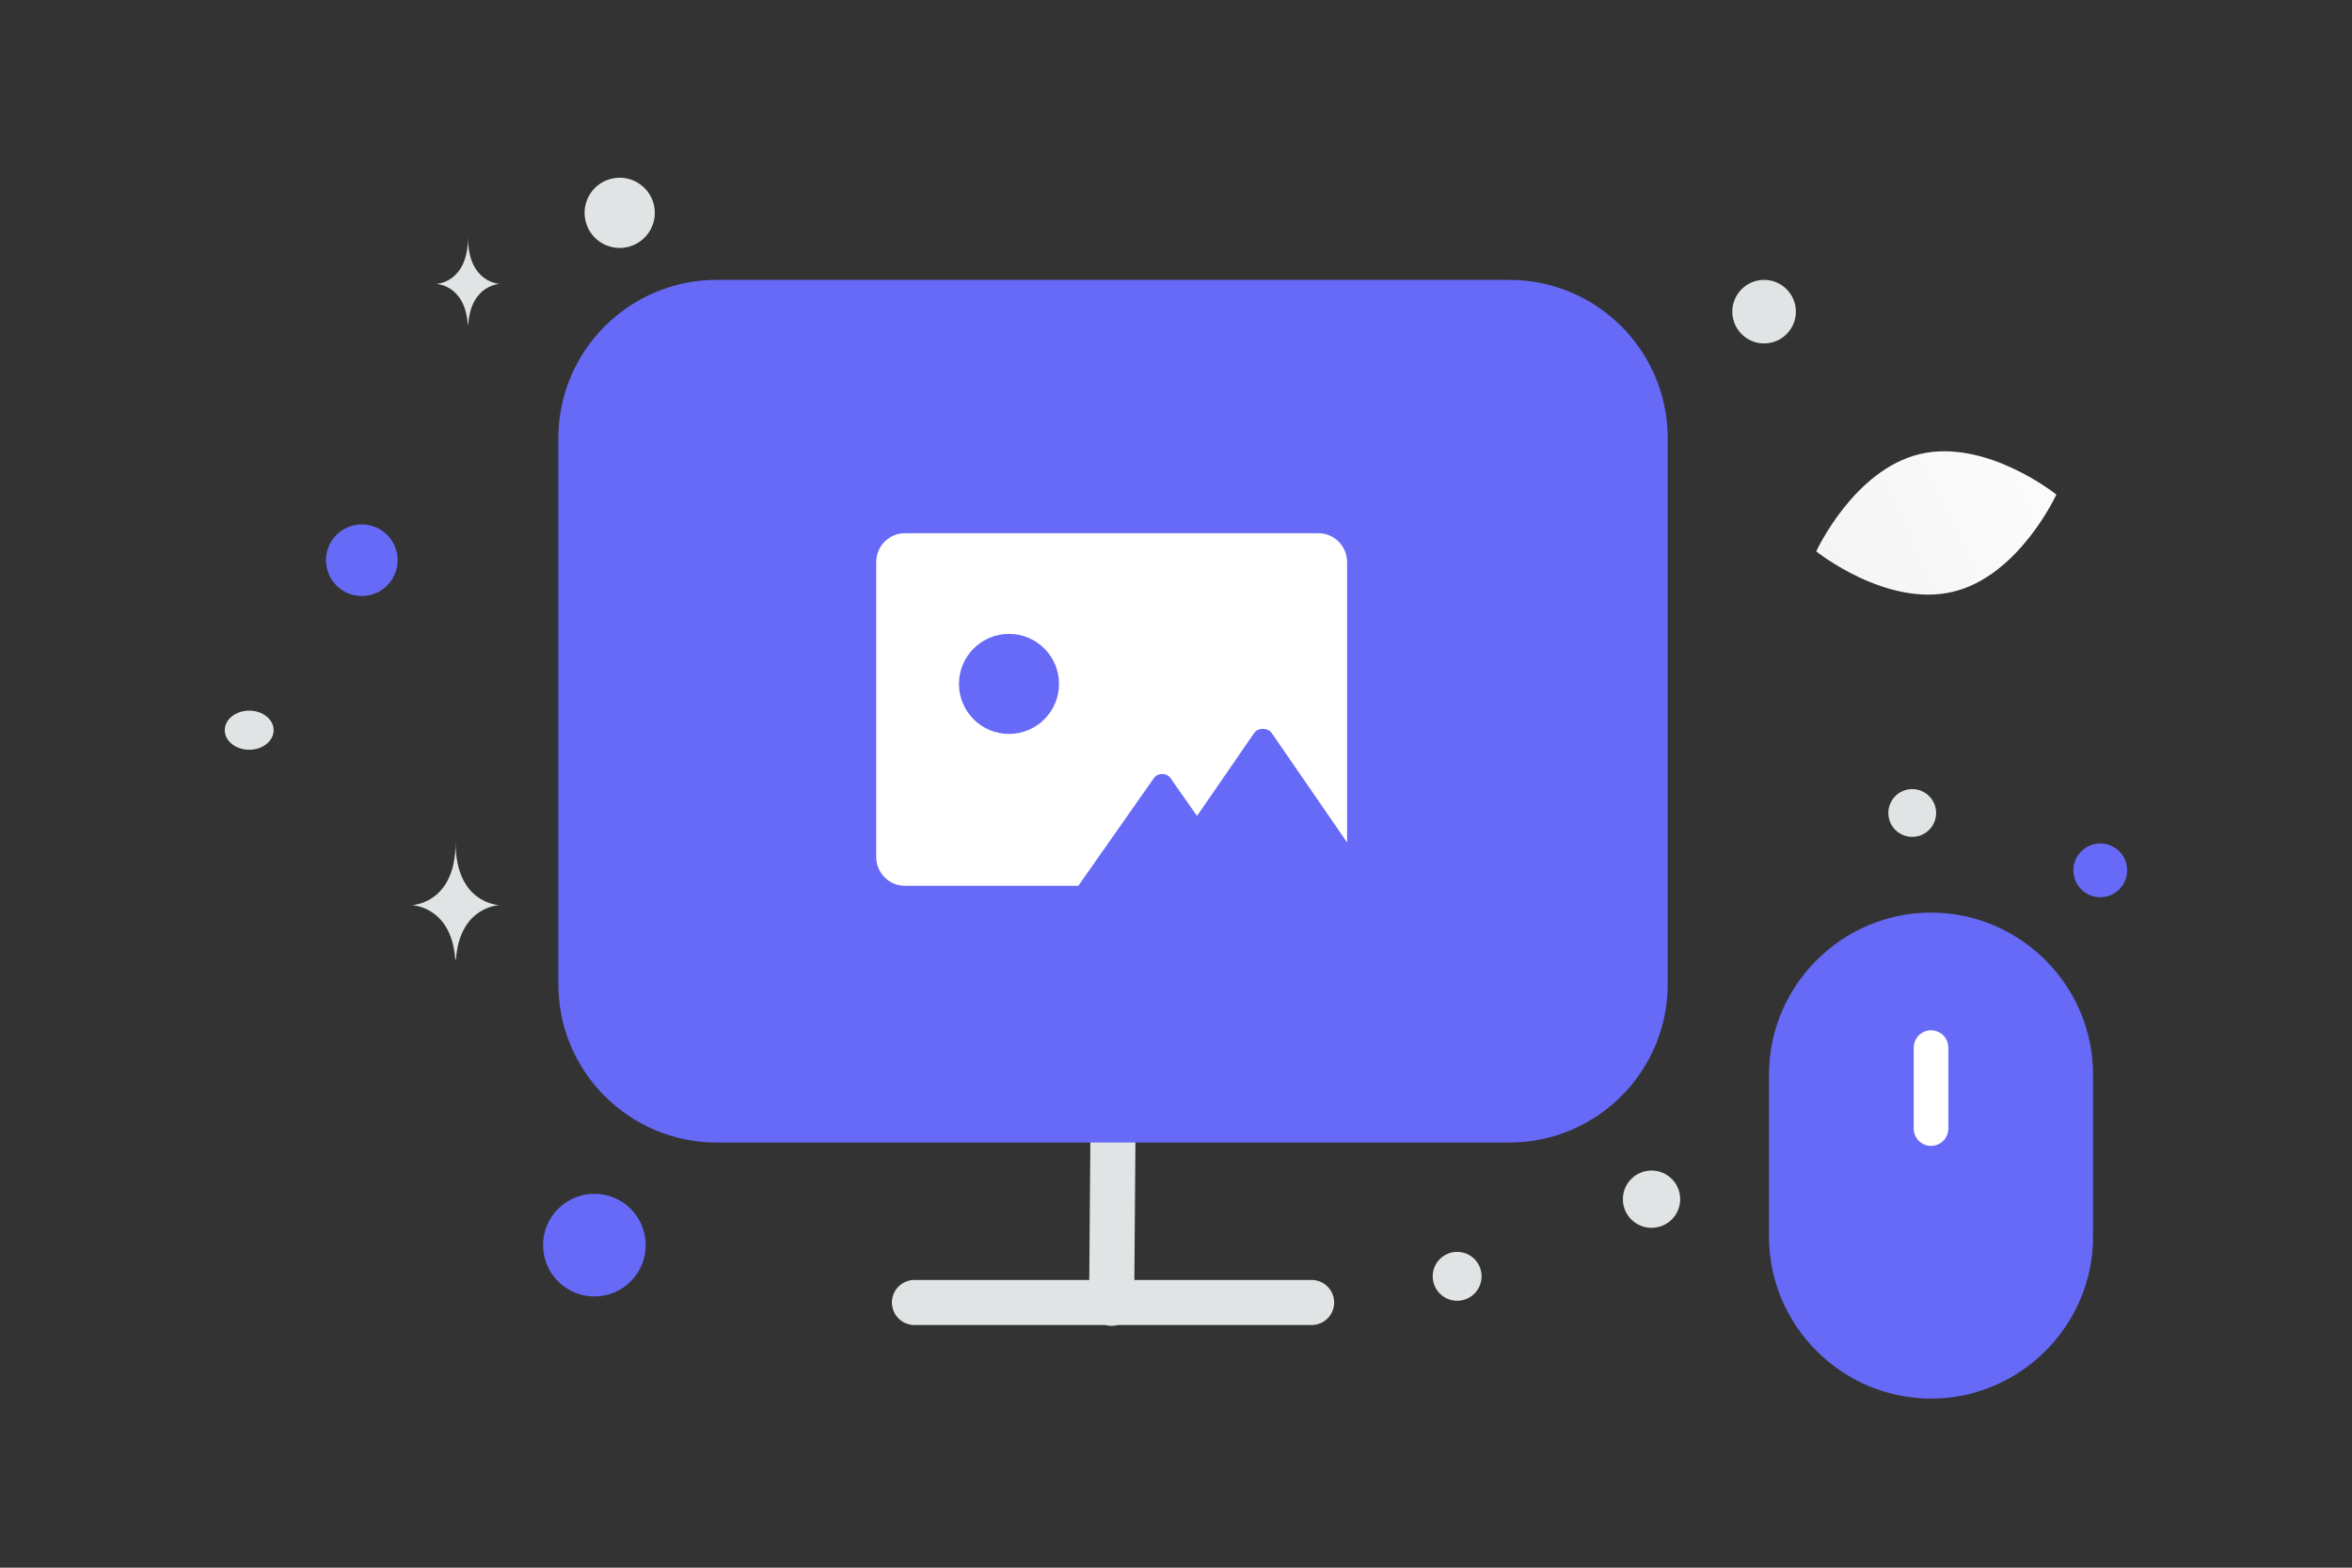 <svg width="900" height="600" viewBox="0 0 900 600" fill="none" xmlns="http://www.w3.org/2000/svg"><rect x="0" y="0" width="900" height="600" fill="#333333" stroke="none"/><path fill="transparent" d="M0 0h900v600H0z"/><path d="m425.989 419.399-.62 79.413m-75.45-.305H501.89" stroke="#E1E4E5" stroke-width="17.25" stroke-linecap="round" stroke-linejoin="round"/><path fill-rule="evenodd" clip-rule="evenodd" d="M577.525 437.289H274.284c-33.489 0-60.634-27.145-60.634-60.634V167.749c0-33.489 27.145-60.634 60.634-60.634h303.217c33.513 0 60.658 27.145 60.658 60.634v208.882c0 33.513-27.145 60.658-60.634 60.658zm161.389 97.992c-34.101 0-62.002-27.901-62.002-62.002v-62.002c0-34.102 27.901-62.003 62.002-62.003s62.002 27.901 62.002 62.003v62.002c0 34.101-27.901 62.002-62.002 62.002z" fill="#666AF6"/><path d="M738.914 400.943v31.001" stroke="#fff" stroke-width="13.25" stroke-linecap="round" stroke-linejoin="round"/><path d="M734.676 173.775c25.368-6.009 52.199 15.505 52.199 15.505s-14.318 31.246-39.695 37.237c-25.368 6.01-52.191-15.485-52.191-15.485s14.319-31.247 39.687-37.257z" fill="url(#a)"/><circle cx="138.447" cy="214.409" r="13.706" fill="#666AF6"/><circle r="10.291" transform="matrix(1 0 0 -1 803.672 333.107)" fill="#666AF6"/><circle r="19.646" transform="matrix(1 0 0 -1 227.447 476.547)" fill="#666AF6"/><circle r="10.965" transform="matrix(1 0 0 -1 631.965 458.965)" fill="#E1E4E5"/><circle r="9.355" transform="matrix(1 0 0 -1 557.583 488.484)" fill="#E1E4E5"/><circle r="9.142" transform="scale(-1 1) rotate(-75 -163.11 632.376)" fill="#E1E4E5"/><circle r="12.162" transform="matrix(1 0 0 -1 675.036 119.277)" fill="#E1E4E5"/><ellipse rx="9.355" ry="7.484" transform="matrix(1 0 0 -1 95.355 279.465)" fill="#E1E4E5"/><circle r="13.439" transform="scale(-1 1) rotate(-75 -65.484 195.246)" fill="#E1E4E5"/><path d="M174.462 367.273h-.245c-1.449-20.534-16.72-20.85-16.72-20.85s16.839-.328 16.839-24.055c0 23.727 16.84 24.055 16.84 24.055s-15.265.316-16.714 20.85zm4.709-243.081h-.178c-1.052-15.298-12.137-15.533-12.137-15.533s12.224-.245 12.224-17.922c0 17.677 12.224 17.922 12.224 17.922s-11.081.235-12.133 15.533z" fill="#E1E4E5"/><path fill-rule="evenodd" clip-rule="evenodd" d="M335.281 215.159v112.78c0 6.122 4.901 11.079 10.954 11.079h66.39l28.979-41.306c1.382-1.971 4.836-1.971 6.218 0l10.146 14.464.079.113.068-.1 21.76-31.594c1.505-2.187 5.275-2.187 6.78 0l28.817 41.847V215.159c0-6.122-4.915-11.079-10.955-11.079H346.235c-6.053 0-10.954 4.957-10.954 11.079z" fill="#fff"/><path d="M386.097 280.894c-10.571 0-19.14-8.57-19.14-19.14s8.569-19.139 19.14-19.139c10.57 0 19.139 8.569 19.139 19.139 0 10.57-8.569 19.14-19.139 19.14z" fill="#666AF6"/><defs><linearGradient id="a" x1="830.206" y1="158.833" x2="608.133" y2="263.748" gradientUnits="userSpaceOnUse"><stop stop-color="#fff"/><stop offset="1" stop-color="#EEE"/></linearGradient></defs></svg>